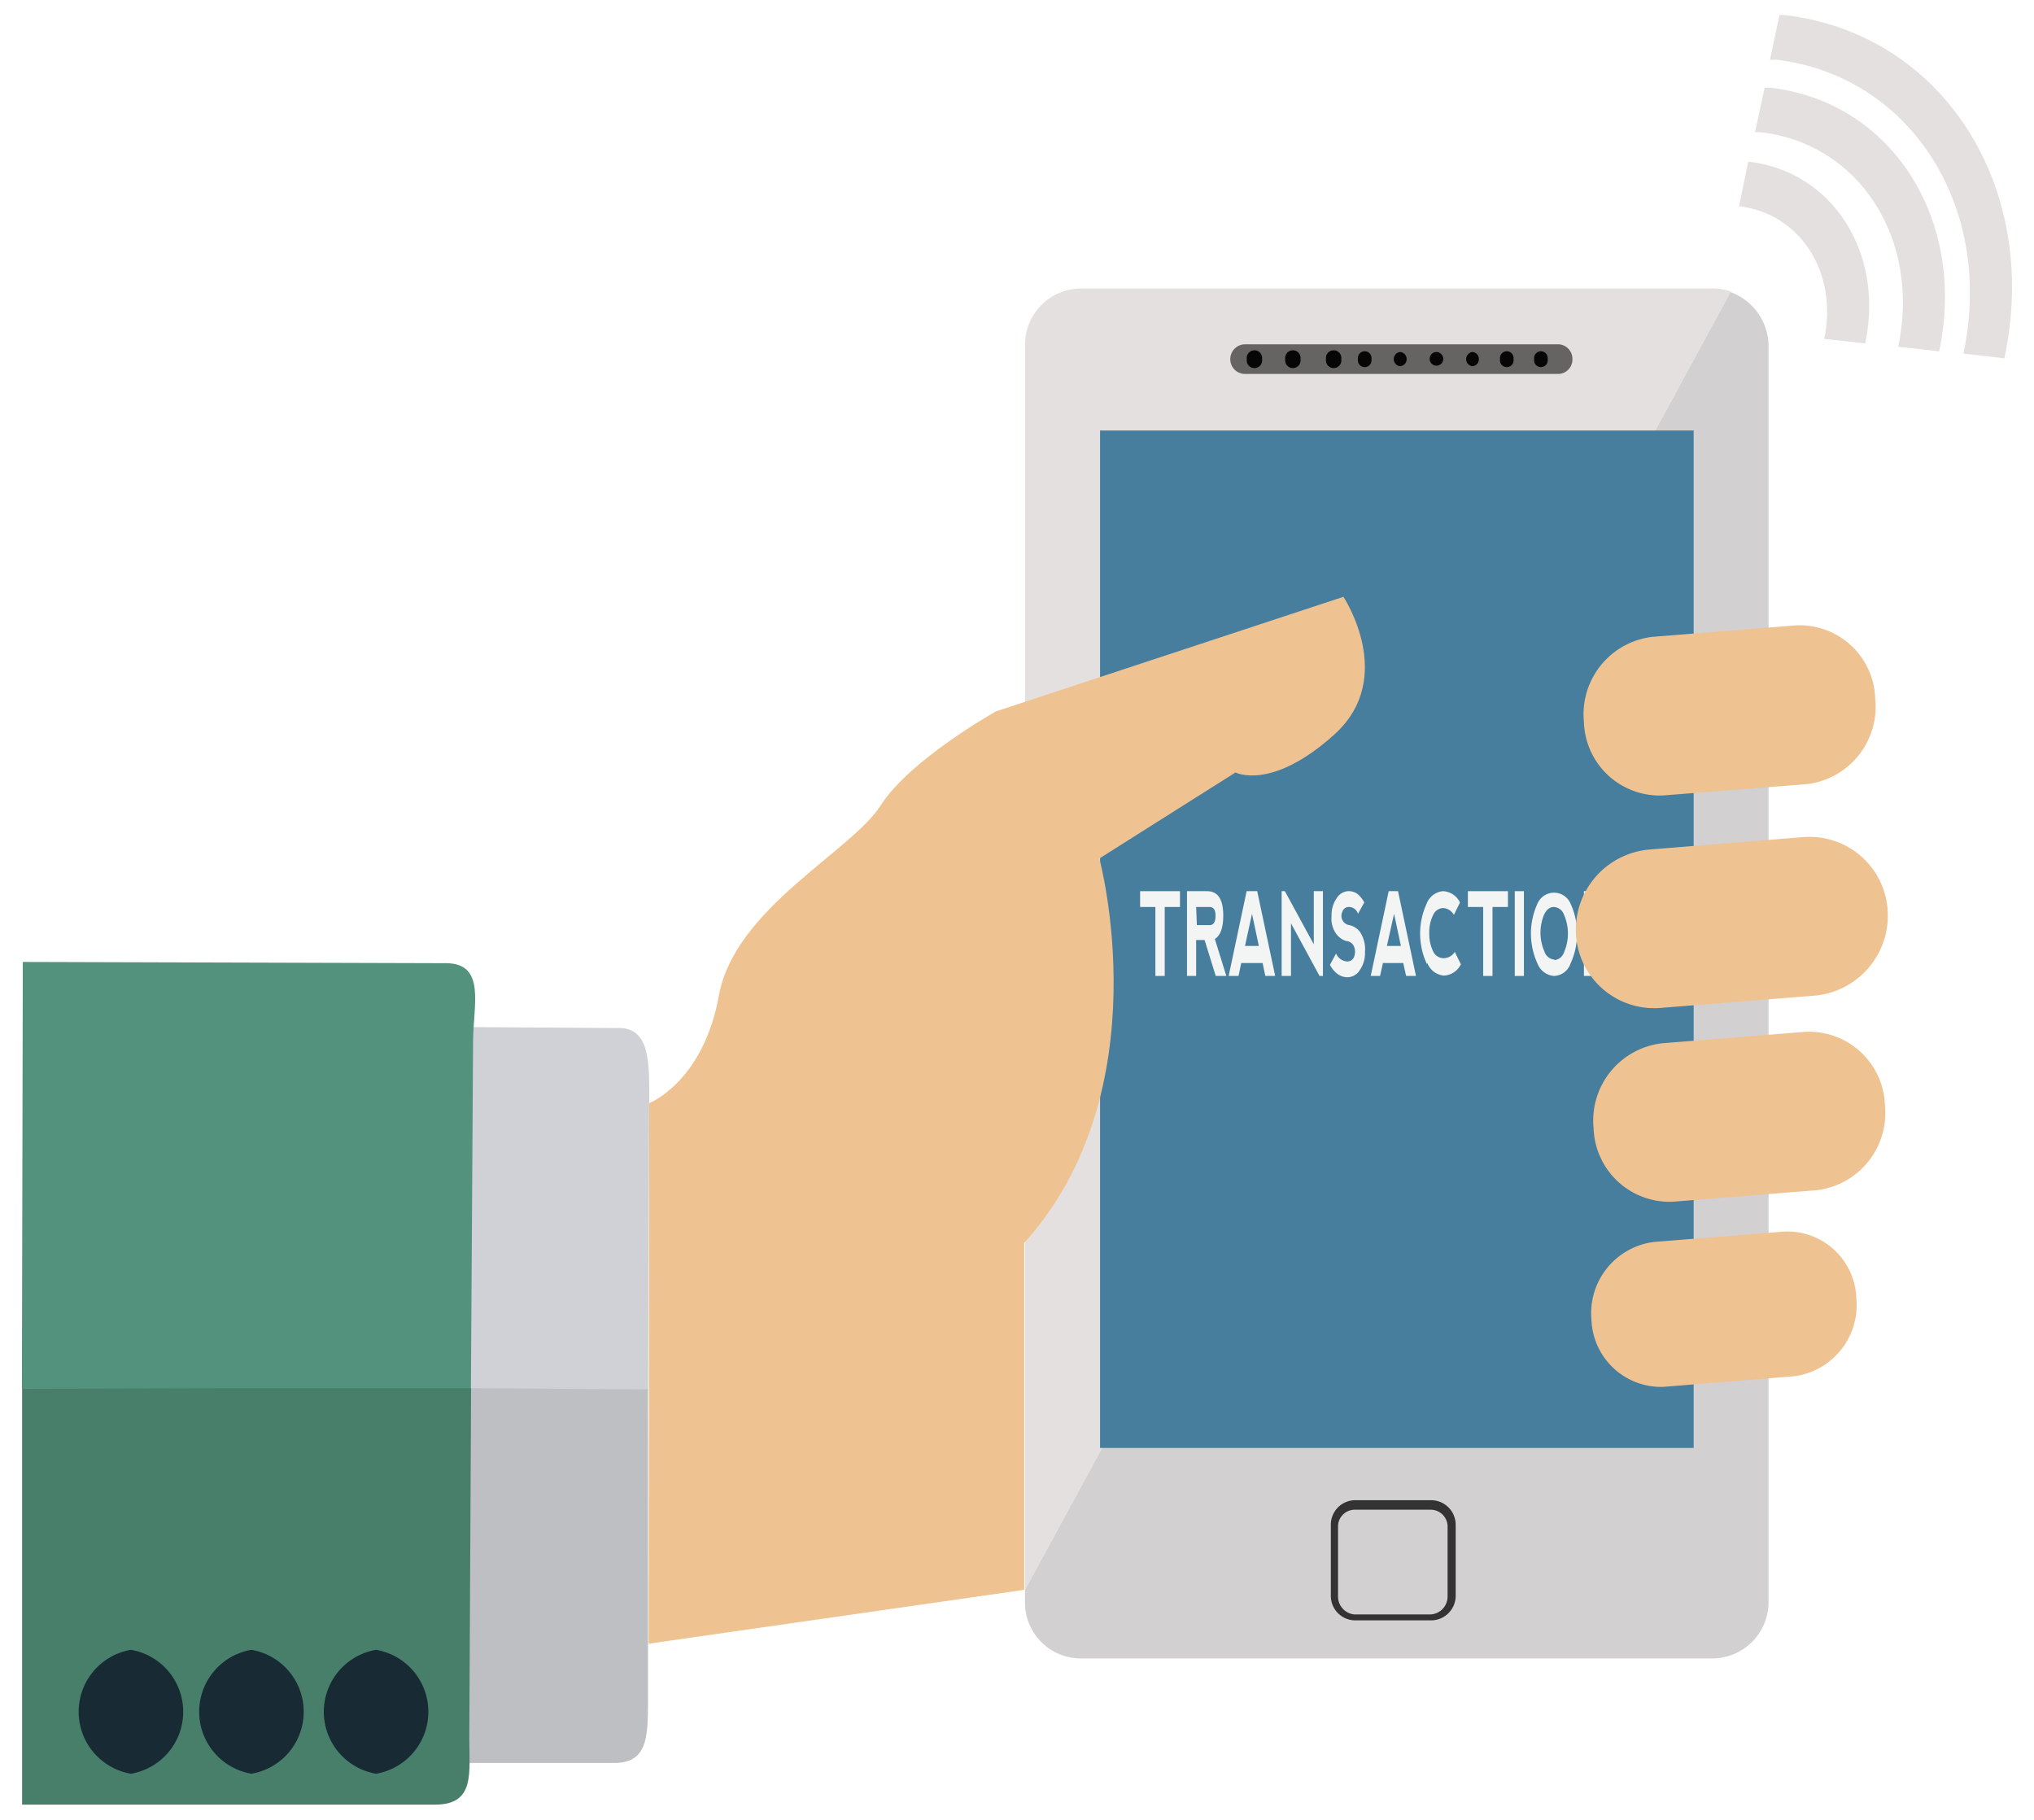 <svg id="Capa_1" data-name="Capa 1" xmlns="http://www.w3.org/2000/svg" viewBox="0 0 113.25 101.32"><defs><style>.cls-1{fill:#e4e0e0;}.cls-2{fill:#d2d0d0;}.cls-3{fill:#333;}.cls-4{fill:#666363;}.cls-5{fill:#060606;}.cls-6{fill:#477d9d;}.cls-7{fill:#f3f4f4;}.cls-8{fill:#efc391;}.cls-9{fill:#cfd1d7;}.cls-10{fill:#bebfc3;}.cls-11{fill:#53927c;}.cls-12{fill:#487f6b;}.cls-13{fill:#182b34;}</style></defs><title>decoration</title><path class="cls-1" d="M95.36,16.06H60.15a3.14,3.14,0,0,0-3.08,3.21V88.52l39.3-72.29a3.1,3.1,0,0,0-1-.17"/><path class="cls-2" d="M96.37,16.23,57.07,88.52v.64a3.11,3.11,0,0,0,3.08,3.18H95.36a3.14,3.14,0,0,0,3.11-3.18V19.27a3.22,3.22,0,0,0-2.1-3"/><path class="cls-3" d="M81.05,88.81a1.37,1.37,0,0,1-1.36,1.41H75.44a1.36,1.36,0,0,1-1.34-1.41V84.93a1.36,1.36,0,0,1,1.34-1.4h4.25a1.37,1.37,0,0,1,1.36,1.4ZM80.6,85a.94.94,0,0,0-.93-.94H75.41a.93.93,0,0,0-.91.94v3.89a1,1,0,0,0,.91,1h4.26a1,1,0,0,0,.93-1Z"/><path class="cls-4" d="M87.55,20a.8.8,0,0,1-.79.82H69.32A.82.82,0,0,1,68.5,20h0a.83.83,0,0,1,.82-.83H86.76a.81.81,0,0,1,.79.83Z"/><path class="cls-5" d="M72.41,20a.43.43,0,1,1-.85,0,.43.43,0,1,1,.85,0"/><path class="cls-5" d="M70.27,20a.43.43,0,1,1-.85,0,.43.43,0,1,1,.85,0"/><path class="cls-5" d="M74.68,20a.43.43,0,1,1-.85,0,.43.43,0,1,1,.85,0"/><path class="cls-5" d="M76.36,20a.38.38,0,1,1-.75,0,.38.38,0,1,1,.75,0"/><path class="cls-5" d="M78.32,20a.39.39,0,0,1-.38.39.4.4,0,0,1,0-.79.39.39,0,0,1,.38.4"/><path class="cls-5" d="M80.36,20a.38.38,0,1,1-.38-.4.39.39,0,0,1,.38.4"/><path class="cls-5" d="M84.27,20a.38.38,0,1,1-.75,0,.38.38,0,1,1,.75,0"/><path class="cls-5" d="M82.34,20a.38.38,0,0,1-.37.39.4.4,0,0,1,0-.79.38.38,0,0,1,.37.4"/><path class="cls-5" d="M86.17,20a.38.38,0,1,1-.75,0,.38.38,0,1,1,.75,0"/><rect class="cls-6" x="61.25" y="23.97" width="33.05" height="56.65"/><polygon class="cls-7" points="65.7 49.62 65.7 50.5 64.85 50.5 64.85 54.34 64.33 54.34 64.33 50.5 63.48 50.5 63.48 49.62 65.7 49.62"/><path class="cls-7" d="M67.64,52.28l.64,2.06h-.59l-.62-2H66.6v2h-.51V49.62h1.12c.6,0,.9.45.9,1.36,0,.68-.16,1.12-.47,1.3m-1-.77h.72c.21,0,.32-.18.32-.52s-.11-.47-.31-.49H66.6Z"/><path class="cls-7" d="M68.41,54.34l1-4.72H70l1,4.72h-.55l-.15-.72H69.11l-.15.72Zm1.3-3.46-.39,1.79h.77Z"/><polygon class="cls-7" points="71.36 54.34 71.36 49.62 71.54 49.62 73.15 52.58 73.15 49.62 73.66 49.62 73.66 54.34 73.47 54.34 71.88 51.41 71.88 54.34 71.36 54.34"/><path class="cls-7" d="M75.59,49.78a1.57,1.57,0,0,1,.37.47l-.35.63a.53.53,0,0,0-.48-.38.37.37,0,0,0-.39.27.52.52,0,0,0,.39.74,1,1,0,0,1,.6.39A1.74,1.74,0,0,1,76,53a1.65,1.65,0,0,1-.28,1,.81.81,0,0,1-.66.41.92.92,0,0,1-.6-.19,1.47,1.47,0,0,1-.41-.5l.34-.63a.72.72,0,0,0,.58.44.4.4,0,0,0,.43-.27.8.8,0,0,0,0-.53.49.49,0,0,0-.43-.33A1.1,1.1,0,0,1,74.4,52a1.46,1.46,0,0,1-.26-1,1.63,1.63,0,0,1,.29-1,.82.82,0,0,1,.6-.38.85.85,0,0,1,.56.16"/><path class="cls-7" d="M76.32,54.34l1-4.72h.52l1,4.72h-.55l-.16-.72H77l-.16.72Zm1.3-3.46-.4,1.79H78Z"/><path class="cls-7" d="M79.44,53.66a4,4,0,0,1,0-3.36,1.07,1.07,0,0,1,.91-.68,1.11,1.11,0,0,1,.94.63l-.34.69a.73.73,0,0,0-.6-.38.63.63,0,0,0-.56.4,2.12,2.12,0,0,0-.21,1,2.22,2.22,0,0,0,.21,1,.64.64,0,0,0,.56.39A.73.73,0,0,0,81,53l.34.69a1.11,1.11,0,0,1-.94.63,1.09,1.09,0,0,1-.92-.68"/><polygon class="cls-7" points="83.96 49.62 83.96 50.5 83.1 50.5 83.1 54.34 82.58 54.34 82.58 50.5 81.73 50.5 81.73 49.62 83.96 49.62"/><rect class="cls-7" x="84.34" y="49.62" width="0.51" height="4.72"/><path class="cls-7" d="M85.61,53.66a4,4,0,0,1,0-3.36,1,1,0,0,1,1.83,0,4,4,0,0,1,0,3.36,1,1,0,0,1-.92.68,1.07,1.07,0,0,1-.91-.68m.92-.2a.63.63,0,0,0,.55-.43,2.62,2.62,0,0,0,0-2.1.63.63,0,0,0-.56-.43c-.23,0-.41.14-.55.43A2.62,2.62,0,0,0,86,53a.63.63,0,0,0,.56.43"/><polygon class="cls-7" points="88.19 54.34 88.19 49.62 88.36 49.62 89.98 52.58 89.98 49.62 90.49 49.62 90.49 54.34 90.3 54.34 88.71 51.41 88.71 54.34 88.19 54.34"/><path class="cls-8" d="M99.89,76.63a4,4,0,0,0,3.47-4.33h0a3.85,3.85,0,0,0-4-3.73l-7.27.58a4,4,0,0,0-3.48,4.34h0a3.88,3.88,0,0,0,4,3.73Z"/><path class="cls-8" d="M101.15,66.27a4.33,4.33,0,0,0,3.8-4.74v0a4.23,4.23,0,0,0-4.42-4.08l-8,.64a4.33,4.33,0,0,0-3.8,4.74v0a4.23,4.23,0,0,0,4.42,4.08Z"/><path class="cls-8" d="M101,55.44a4.47,4.47,0,0,0,4.1-4.77h0a4.36,4.36,0,0,0-4.71-4.06l-8.54.69a4.48,4.48,0,0,0-4.1,4.76v0a4.36,4.36,0,0,0,4.71,4.06Z"/><path class="cls-8" d="M100.61,43.66a4.34,4.34,0,0,0,3.8-4.75h0A4.21,4.21,0,0,0,100,34.82l-8,.64a4.34,4.34,0,0,0-3.81,4.74h0a4.22,4.22,0,0,0,4.41,4.09Z"/><path class="cls-8" d="M36.15,61.42h0s3-1.16,3.88-6,7.36-8,9-10.57,6.42-5.24,6.42-5.24l19.35-6.38s3,4.51-.51,7.67-5.5,2.11-5.5,2.11l-7.58,4.79s3.5,12.88-4.18,21.4V88.52l-20.92,3Z"/><path class="cls-9" d="M36.15,60.84c0-2-.09-3.66-1.8-3.6l-9.11-.06a3.82,3.82,0,0,0-4.06,3.56l-.09,16.59,15,.1Z"/><path class="cls-10" d="M36.08,94.73l0-17.37-15-.1L21,94.62a3.77,3.77,0,0,0,4,3.54H34.2c1.86,0,1.87-1.46,1.88-3.43"/><path class="cls-11" d="M26.34,58c0-2,.74-4.36-1.5-4.37L1.27,53.56,1.22,77.3l25,.06Z"/><path class="cls-12" d="M26.13,96.73l.1-19.44h-25v23.19h23c2.25,0,1.89-1.79,1.9-3.76"/><path class="cls-13" d="M20.94,91.86a3.5,3.5,0,0,0,0,6.9,3.5,3.5,0,0,0,0-6.9"/><path class="cls-13" d="M14,91.86a3.5,3.5,0,0,0,0,6.9,3.5,3.5,0,0,0,0-6.9"/><path class="cls-13" d="M7.29,91.86a3.5,3.5,0,0,0,0,6.9,3.5,3.5,0,0,0,0-6.9"/><path class="cls-1" d="M96.83,11.47h0L97.34,9h0c4.67.52,7.59,5.06,6.51,10.12l-2.28-.25c.78-3.7-1.35-7-4.76-7.39"/><path class="cls-1" d="M98,7.36l-.28,0,.53-2.48.28,0c6.77.75,11,7.33,9.44,14.68l-2.28-.25c1.27-6-2.18-11.34-7.69-11.95"/><path class="cls-1" d="M98.78,3.33l-.23,0L99.08.83l.23,0c8.82,1,14.34,9.55,12.29,19.12l-2.28-.26c1.75-8.2-3-15.55-10.54-16.38"/></svg>